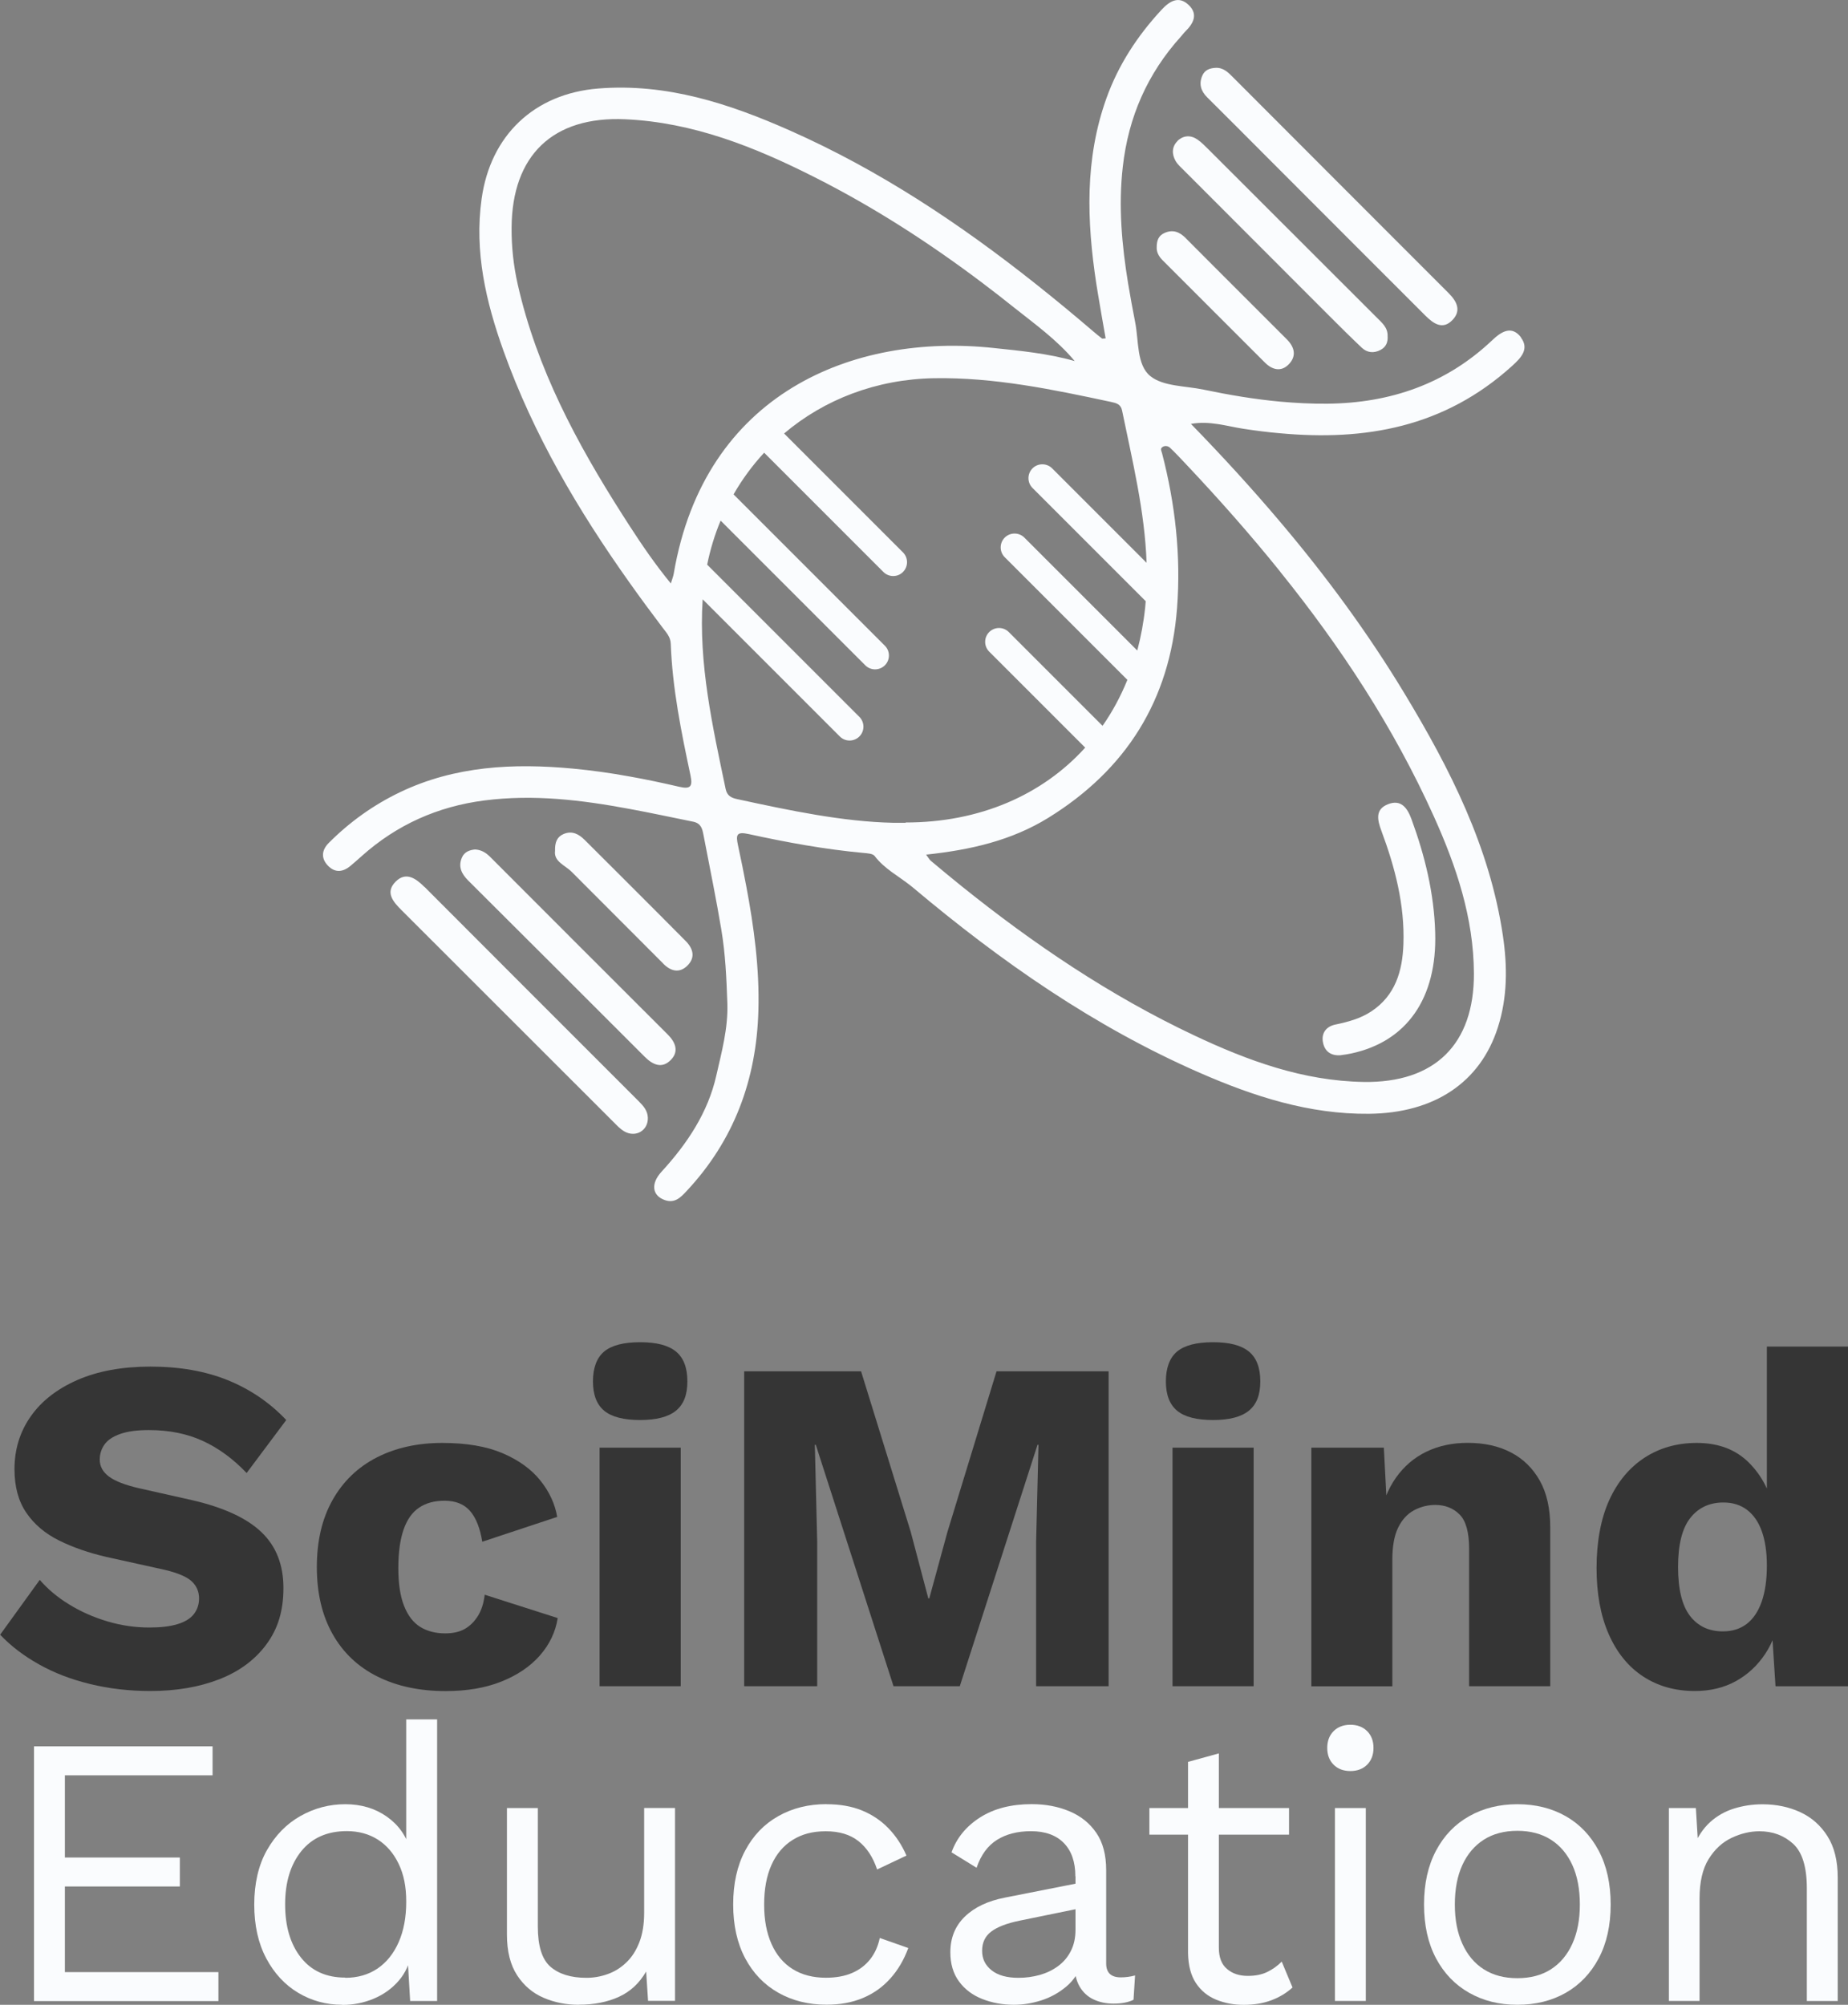<?xml version="1.0" encoding="UTF-8"?>
<svg id="Layer_2" xmlns="http://www.w3.org/2000/svg" viewBox="0 0 250.11 271.29">
  <rect x="0" y="0" width="250.11" height="271.29" fill="#808080" stroke="none"/>
  <defs>
    <style>
      .cls-1 {
        fill: #fafcfe;
      }

      .cls-2 {
        fill: #353535;
      }
    </style>
  </defs>
  <g id="Layer_1-2" data-name="Layer_1">
    <g>
      <g>
        <path class="cls-1" d="M205.86,45.66c-1.26-1.66-2.66-.8-3.88.36-6.26,5.94-13.83,8.53-22.35,8.61-2.13.02-4.25-.09-6.36-.28-3.49-.32-6.95-.91-10.4-1.63-2.46-.51-5.45-.42-7.19-1.83-1.86-1.51-1.55-4.75-2.04-7.25-.34-1.76-.67-3.51-.96-5.27-.85-5.21-1.33-10.46-.72-15.81.76-6.73,3.33-12.59,7.86-17.61.21-.22.38-.48.6-.69,1.09-1.07,1.76-2.32.48-3.56-1.39-1.36-2.66-.5-3.72.65-3.24,3.5-5.81,7.42-7.43,11.93-2.96,8.25-2.66,16.65-1.38,25.09.07.43.14.86.21,1.29.33,2.04.7,4.07,1.06,6.13-.34.02-.43.06-.48.03-.42-.33-.83-.65-1.23-1-2.57-2.2-5.18-4.36-7.82-6.45-10.24-8.12-21.08-15.33-33.14-20.68-8.27-3.67-16.77-6.46-26.02-5.71-8.64.7-14.58,6.33-15.77,14.94-1,7.15.59,13.94,2.97,20.58,4.07,11.36,10.12,21.59,17.04,31.33,1.46,2.06,2.96,4.09,4.49,6.11.5.66,1.07,1.24,1.1,2.18.22,6.03,1.42,11.92,2.67,17.8.32,1.52,0,1.9-1.52,1.55-2.24-.52-4.49-1-6.75-1.4-2.53-.46-5.07-.82-7.63-1.06-8.05-.75-15.97-.38-23.45,3.21-3.6,1.73-6.8,4.03-9.62,6.86-.93.94-1.07,2.04-.11,3.05.95,1,2.02.91,3.05.05.53-.44,1.04-.89,1.55-1.35,4.74-4.23,10.28-6.7,16.57-7.51,6.68-.86,13.18-.06,19.64,1.14,2.88.53,5.74,1.15,8.62,1.73,1.09.22,1.25.97,1.41,1.8.44,2.3.9,4.59,1.34,6.89.38,1.97.74,3.93,1.07,5.9.56,3.3.7,6.65.82,10,.11,3.36-.77,6.57-1.49,9.74-1.12,5.02-3.95,9.26-7.43,13.05-1.48,1.62-1.25,3.22.44,3.82,1.34.48,2.14-.33,2.94-1.19,6.44-6.87,9.48-15.09,9.74-24.44.16-5.72-.6-11.33-1.65-16.89-.34-1.83-.72-3.66-1.11-5.48-.3-1.42-.22-1.89,1.46-1.52,5.13,1.12,10.29,2.07,15.53,2.55.52.05,1.24.08,1.5.41,1.32,1.74,3.24,2.72,4.9,4.04.11.08.21.17.32.26,11.87,9.98,24.51,18.81,38.8,25.05,7.3,3.19,14.8,5.62,22.89,5.54,8.86-.09,15.07-4.26,17.44-11.69,1.31-4.08,1.3-8.25.68-12.43-1.78-11.99-7.15-22.55-13.31-32.75-4.97-8.23-10.64-15.92-16.84-23.24-3.84-4.54-7.87-8.94-12.07-13.25,2.56-.45,4.82.31,7.09.66,1.68.26,3.34.47,4.99.61,11.44,1.05,22.19-.76,31.42-9.14,1.17-1.06,2.33-2.28,1.16-3.81ZM90.78,78.94c-2.1-2.56-3.87-5.15-5.56-7.76-.33-.5-.65-1.01-.97-1.51-6.2-9.72-11.61-19.81-14.18-31.18-.57-2.53-.85-5.09-.83-7.69.06-9.79,5.59-15.1,15.38-14.66,9.18.41,17.5,3.74,25.55,7.8,8.1,4.08,15.69,8.98,22.9,14.43,1.38,1.04,2.74,2.1,4.09,3.18,2.86,2.28,5.88,4.42,8.29,7.31-3.64-1.04-7.37-1.39-10.98-1.77-18.96-2.03-39.14,6.09-43.29,30.56-.06.36-.21.7-.39,1.31ZM122.57,111.34h-1.73c-6.77-.15-13.92-1.65-21.06-3.2-.8-.17-1.37-.44-1.57-1.37-1.77-8.47-3.68-16.93-3.11-25.67l18.56,18.56c.37.37.85.55,1.32.55s.96-.18,1.33-.55c.73-.73.73-1.92,0-2.65l-20.6-20.6c.42-2.08,1.03-4.07,1.82-5.96l19.58,19.58c.37.37.85.55,1.32.55s.96-.18,1.33-.55c.73-.73.73-1.92,0-2.65l-20.48-20.48c1.17-2.04,2.56-3.93,4.14-5.64l16.14,16.14c.37.37.85.55,1.33.55s.96-.18,1.32-.55c.73-.73.73-1.92,0-2.65l-16.09-16.09c5.43-4.6,12.49-7.35,20.32-7.48,8.15-.13,16.03,1.52,23.93,3.21.68.15,1.31.28,1.49,1.15,1.4,6.83,3.08,13.65,3.32,20.62l-12.78-12.78c-.37-.37-.85-.55-1.33-.55s-.96.18-1.33.55c-.73.73-.73,1.92,0,2.65l15.32,15.32c-.02.28-.04.56-.07.84-.21,2.03-.58,3.98-1.07,5.84l-15.28-15.28c-.37-.37-.85-.55-1.33-.55s-.96.18-1.33.55c-.73.73-.73,1.92,0,2.65l16.6,16.6c-.91,2.24-2.03,4.32-3.36,6.22l-12.69-12.69c-.37-.37-.85-.55-1.32-.55s-.96.18-1.33.55c-.73.73-.73,1.92,0,2.65l12.99,12.99c-5.81,6.42-14.31,10.14-24.32,10.13ZM173.28,77.39c8.17,10.14,15.32,21,20.76,33.05,3.05,6.75,5.41,13.76,5.44,21.29.04,9.6-5.31,14.83-14.92,14.68-8.18-.13-15.68-2.87-22.94-6.3-11.41-5.38-21.77-12.39-31.55-20.25-1.38-1.12-2.75-2.24-4.11-3.39-.16-.13-.26-.34-.62-.82,6.03-.64,11.55-1.91,16.52-4.97,10.57-6.53,16.48-15.94,17.44-28.36.55-7.11-.24-14.11-2.03-21-.08-.3-.27-.57.02-.8.34-.26.79-.18,1.05.06.77.73,1.5,1.51,2.23,2.29,4.43,4.7,8.7,9.52,12.72,14.52Z"/>
        <path class="cls-1" d="M57.45,120.03c-1.17-1.17-2.52-2.13-3.92-.71-1.45,1.47-.29,2.74.85,3.88,9.53,9.52,19.06,19.05,28.59,28.57.48.48.96,1.01,1.54,1.34,1.55.88,3.24-.15,3.17-1.88-.04-.91-.57-1.54-1.17-2.14-9.69-9.69-19.38-19.37-29.05-29.07Z"/>
        <path class="cls-1" d="M171.6,21.39c7.1,7.1,14.19,14.22,21.3,21.31,1.08,1.07,2.36,2.03,3.72.56,1.17-1.26.54-2.49-.55-3.58-9.74-9.73-19.46-19.48-29.19-29.22-.65-.65-1.29-1.32-2.33-1.28-.8.03-1.51.28-1.84,1.08-.47,1.11-.18,2.06.66,2.9,2.75,2.73,5.49,5.48,8.23,8.23Z"/>
        <path class="cls-1" d="M159.39,19.06c-.8.77-.82,1.79-.28,2.73.3.51.78.92,1.21,1.35,6.55,6.56,13.1,13.12,19.65,19.67,1.43,1.43,2.86,2.85,4.33,4.24.73.69,1.63.78,2.53.31.77-.4,1.03-1.07.97-1.9.03-1.13-.75-1.77-1.45-2.47-7.58-7.57-15.15-15.15-22.74-22.72-.48-.48-.97-.98-1.52-1.37-.92-.65-1.92-.6-2.72.16Z"/>
        <path class="cls-1" d="M64.3,114.95c-.74.07-1.46.32-1.79,1.11-.52,1.22-.05,2.18.83,3.07,7.98,7.95,15.95,15.9,23.91,23.87,1.11,1.11,2.36,1.66,3.56.41,1.09-1.13.62-2.36-.43-3.41-8.03-8.01-16.04-16.03-24.05-24.05-.56-.56-1.18-.95-2.04-1Z"/>
        <path class="cls-1" d="M160.49,32.23c-.83-.83-1.72-1.22-2.87-.71-.81.35-1.08,1.01-1.07,1.97-.03.6.26,1.18.77,1.7,4.63,4.62,9.24,9.26,13.87,13.87.98.98,2.18,1.31,3.22.25,1.1-1.12.81-2.34-.27-3.41-1.33-1.32-2.65-2.65-3.98-3.98-3.23-3.23-6.46-6.45-9.67-9.68Z"/>
        <path class="cls-1" d="M89.76,130.4c1,1.01,2.14,1.33,3.21.33,1.14-1.07.92-2.29-.16-3.38-1.18-1.18-2.35-2.37-3.53-3.55-3.38-3.38-6.75-6.76-10.14-10.13-.79-.79-1.7-1.3-2.86-.81-.89.38-1.19,1.11-1.16,2.28-.19,1.46,1.35,1.93,2.26,2.85,4.12,4.14,8.26,8.26,12.38,12.4Z"/>
        <path class="cls-1" d="M181.52,142.78c.45-.05.9-.13,1.35-.22,7.55-1.61,11.64-7.5,11.37-16.37-.15-5.31-1.39-10.38-3.21-15.34-.56-1.53-1.42-2.72-3.18-2.02-1.76.69-1.44,2.12-.89,3.6,1.84,4.94,3.17,10.01,2.98,15.35-.13,3.62-1.09,6.93-4.34,9.08-1.48.98-3.16,1.43-4.89,1.79-1.19.25-1.88,1.12-1.67,2.34.22,1.3,1.12,1.93,2.47,1.8Z"/>
      </g>
      <g>
        <path class="cls-2" d="M20.34,184.93c3.96,0,7.46.61,10.49,1.84,3.03,1.23,5.67,3.02,7.91,5.39l-5.36,7.17c-1.85-1.94-3.84-3.39-5.97-4.36-2.13-.97-4.55-1.45-7.26-1.45-1.59,0-2.88.17-3.87.52-.99.35-1.7.82-2.13,1.42-.43.6-.65,1.29-.65,2.07,0,.9.42,1.67,1.26,2.29.84.62,2.21,1.15,4.1,1.58l7.17,1.61c4.26.99,7.38,2.43,9.36,4.33,1.98,1.89,2.97,4.41,2.97,7.55s-.77,5.56-2.32,7.65c-1.55,2.09-3.68,3.66-6.39,4.71-2.71,1.05-5.81,1.58-9.3,1.58-2.84,0-5.55-.31-8.13-.94-2.58-.62-4.91-1.52-6.97-2.68-2.07-1.16-3.81-2.5-5.23-4l5.36-7.42c1.08,1.25,2.4,2.36,3.97,3.32,1.57.97,3.29,1.73,5.16,2.29,1.87.56,3.78.84,5.71.84,1.51,0,2.77-.15,3.78-.45,1.01-.3,1.75-.75,2.23-1.36.47-.6.71-1.31.71-2.13,0-.9-.32-1.67-.97-2.29-.65-.62-1.87-1.15-3.68-1.58l-7.88-1.74c-2.41-.56-4.55-1.3-6.42-2.23-1.87-.93-3.35-2.17-4.42-3.74-1.08-1.57-1.61-3.54-1.61-5.91,0-2.67.73-5.05,2.19-7.13,1.46-2.09,3.57-3.73,6.33-4.94,2.75-1.2,6.05-1.81,9.88-1.81Z"/>
        <path class="cls-2" d="M59.85,195.26c3.27,0,5.99.46,8.17,1.39,2.17.93,3.87,2.15,5.1,3.68,1.23,1.53,1.99,3.17,2.29,4.94l-10.14,3.36c-.3-1.85-.85-3.24-1.65-4.16-.8-.92-1.95-1.39-3.45-1.39-1.38,0-2.53.31-3.45.94-.93.62-1.63,1.61-2.1,2.97-.47,1.36-.71,3.09-.71,5.2s.26,3.82.78,5.13c.52,1.31,1.25,2.26,2.19,2.84.95.58,2.07.87,3.36.87,1.08,0,1.97-.2,2.68-.61.71-.41,1.3-1,1.78-1.78.47-.77.77-1.72.9-2.84l9.88,3.16c-.3,1.89-1.11,3.58-2.42,5.07-1.31,1.49-3.05,2.66-5.2,3.52-2.15.86-4.67,1.29-7.55,1.29-3.53,0-6.61-.66-9.23-1.97-2.63-1.31-4.65-3.23-6.07-5.75-1.42-2.52-2.13-5.54-2.13-9.07s.71-6.55,2.13-9.07c1.42-2.52,3.41-4.43,5.97-5.75,2.56-1.31,5.52-1.97,8.88-1.97Z"/>
        <path class="cls-2" d="M86.64,192.16c-2.24,0-3.86-.42-4.87-1.26-1.01-.84-1.52-2.16-1.52-3.97s.51-3.2,1.52-4.04c1.01-.84,2.64-1.26,4.87-1.26s3.81.42,4.84,1.26,1.55,2.18,1.55,4.04-.52,3.13-1.55,3.97c-1.03.84-2.65,1.26-4.84,1.26ZM92.13,195.9v32.28h-10.98v-32.28h10.98Z"/>
        <path class="cls-2" d="M150.04,185.57v42.61h-9.81v-19.56l.32-13.11h-.13l-10.52,32.67h-8.97l-10.52-32.67h-.13l.32,13.11v19.56h-9.88v-42.61h15.82l6.71,21.69,2.39,9.04h.13l2.45-8.97,6.65-21.76h15.17Z"/>
        <path class="cls-2" d="M164.18,192.16c-2.24,0-3.86-.42-4.87-1.26-1.01-.84-1.52-2.16-1.52-3.97s.51-3.2,1.52-4.04c1.01-.84,2.64-1.26,4.87-1.26s3.81.42,4.84,1.26,1.55,2.18,1.55,4.04-.52,3.13-1.55,3.97c-1.03.84-2.65,1.26-4.84,1.26ZM169.67,195.9v32.28h-10.98v-32.28h10.98Z"/>
        <path class="cls-2" d="M177.48,228.18v-32.28h9.81l.58,11.1-1.23-1.23c.43-2.32,1.19-4.26,2.29-5.81,1.1-1.55,2.47-2.72,4.13-3.52,1.66-.8,3.52-1.19,5.58-1.19,2.24,0,4.19.43,5.84,1.29,1.66.86,2.96,2.13,3.91,3.81.95,1.68,1.42,3.79,1.42,6.33v21.5h-10.98v-18.59c0-2.24-.43-3.79-1.29-4.65-.86-.86-1.96-1.29-3.29-1.29-1.03,0-2,.25-2.91.74-.9.5-1.61,1.28-2.13,2.36-.52,1.08-.77,2.52-.77,4.33v17.11h-10.98Z"/>
        <path class="cls-2" d="M229.38,228.83c-2.67,0-5-.66-7-1.97-2-1.31-3.55-3.22-4.65-5.71-1.1-2.5-1.65-5.49-1.65-8.97s.57-6.67,1.71-9.17c1.14-2.5,2.73-4.41,4.78-5.75,2.04-1.33,4.4-2,7.07-2,2.93,0,5.28.89,7.07,2.68,1.79,1.79,2.94,4.06,3.45,6.81l-1.03,1.36v-23.89h10.98v45.97h-9.81l-.71-10.98,1.29.97c-.26,2.15-.91,4.03-1.97,5.62-1.06,1.59-2.39,2.83-4,3.71-1.61.88-3.45,1.32-5.52,1.32ZM233.19,220.76c1.25,0,2.31-.33,3.2-1,.88-.67,1.56-1.67,2.03-3,.47-1.33.71-2.97.71-4.91,0-1.81-.23-3.35-.68-4.62-.45-1.27-1.12-2.24-2-2.91-.88-.67-1.95-1-3.2-1-1.89,0-3.39.7-4.49,2.1-1.1,1.4-1.65,3.61-1.65,6.62s.54,5.22,1.61,6.62c1.08,1.4,2.56,2.1,4.46,2.1Z"/>
        <g>
          <path class="cls-1" d="M4.6,270.77v-34.45h24.17v3.92H8.78v11.12h15.56v3.92h-15.56v11.59h20.78v3.92H4.6Z"/>
          <path class="cls-1" d="M46.31,271.29c-2.16,0-4.14-.54-5.95-1.62-1.81-1.08-3.25-2.64-4.33-4.67-1.08-2.04-1.62-4.46-1.62-7.28s.57-5.34,1.72-7.36c1.15-2.02,2.66-3.56,4.54-4.62,1.88-1.06,3.9-1.59,6.06-1.59s4.03.56,5.61,1.67c1.58,1.11,2.64,2.59,3.16,4.44l-.52.37v-17.96h4.18v38.11h-3.65l-.37-6.32.57-.31c-.24,1.53-.83,2.83-1.75,3.89-.92,1.06-2.05,1.87-3.39,2.43-1.34.56-2.76.84-4.25.84ZM46.73,267.64c1.67,0,3.12-.42,4.36-1.25,1.23-.84,2.19-2.03,2.87-3.58.68-1.55,1.02-3.37,1.02-5.46s-.34-3.69-1.02-5.12c-.68-1.43-1.62-2.52-2.82-3.29-1.2-.76-2.6-1.15-4.2-1.15-2.65,0-4.7.91-6.16,2.71-1.46,1.81-2.19,4.21-2.19,7.2s.71,5.39,2.14,7.2c1.43,1.81,3.43,2.71,6,2.71Z"/>
          <path class="cls-1" d="M78.31,271.29c-1.67,0-3.25-.31-4.72-.94-1.48-.63-2.68-1.64-3.6-3.05-.92-1.41-1.38-3.24-1.38-5.51v-17.12h4.18v16.03c0,2.65.57,4.46,1.72,5.45,1.15.99,2.77,1.49,4.85,1.49.97,0,1.93-.16,2.87-.5.94-.33,1.78-.85,2.53-1.57.75-.71,1.34-1.63,1.77-2.74.43-1.11.65-2.44.65-3.97v-14.2h4.18v26.1h-3.65l-.26-3.97c-.91,1.57-2.13,2.71-3.68,3.42-1.55.71-3.37,1.07-5.45,1.07Z"/>
          <path class="cls-1" d="M111.87,244.15c1.81,0,3.4.28,4.78.84,1.37.56,2.57,1.36,3.58,2.4,1.01,1.04,1.83,2.28,2.45,3.71l-3.97,1.88c-.56-1.67-1.4-2.95-2.53-3.84-1.13-.89-2.6-1.33-4.41-1.33s-3.24.39-4.49,1.17c-1.25.78-2.21,1.91-2.87,3.39-.66,1.48-.99,3.26-.99,5.35s.33,3.83.99,5.32c.66,1.5,1.62,2.64,2.87,3.42,1.25.78,2.75,1.17,4.49,1.17,1.36,0,2.53-.21,3.52-.63.99-.42,1.81-1.03,2.45-1.83.64-.8,1.09-1.77,1.33-2.92l3.86,1.36c-.59,1.6-1.4,2.98-2.43,4.12-1.03,1.15-2.26,2.03-3.71,2.64-1.44.61-3.09.91-4.93.91-2.44,0-4.61-.54-6.52-1.62-1.91-1.08-3.41-2.64-4.49-4.67-1.08-2.04-1.62-4.46-1.62-7.28s.54-5.25,1.62-7.28c1.08-2.04,2.57-3.59,4.49-4.67,1.91-1.08,4.09-1.62,6.52-1.62Z"/>
          <path class="cls-1" d="M145.54,253.91c0-1.95-.52-3.45-1.57-4.52-1.04-1.06-2.52-1.59-4.44-1.59-1.81,0-3.34.39-4.59,1.17-1.25.78-2.18,2.04-2.77,3.78l-3.39-2.09c.7-1.95,1.98-3.52,3.86-4.72,1.88-1.2,4.21-1.8,6.99-1.8,1.88,0,3.58.32,5.12.97,1.53.64,2.74,1.62,3.63,2.92.89,1.3,1.33,2.98,1.33,5.04v12.63c0,1.25.66,1.88,1.98,1.88.66,0,1.3-.09,1.93-.26l-.21,3.29c-.7.35-1.6.52-2.71.52-1.01,0-1.91-.19-2.71-.57-.8-.38-1.43-.97-1.88-1.75-.45-.78-.68-1.77-.68-2.95v-.52l1.04.16c-.42,1.36-1.13,2.46-2.14,3.31-1.01.85-2.14,1.48-3.39,1.88-1.25.4-2.49.6-3.71.6-1.53,0-2.96-.26-4.28-.78-1.32-.52-2.38-1.31-3.16-2.38-.78-1.06-1.17-2.38-1.17-3.94,0-1.95.65-3.56,1.96-4.83,1.31-1.27,3.12-2.13,5.46-2.58l10.34-2.04v3.45l-8.4,1.72c-1.71.35-2.98.84-3.81,1.46-.84.63-1.25,1.5-1.25,2.61s.43,1.96,1.28,2.64c.85.68,2.06,1.02,3.63,1.02,1.01,0,1.97-.13,2.9-.39.92-.26,1.75-.66,2.48-1.2.73-.54,1.31-1.22,1.72-2.04.42-.82.63-1.78.63-2.9v-7.2Z"/>
          <path class="cls-1" d="M174.46,244.67v3.6h-18.9v-3.6h18.9ZM164.96,237.26v26.31c0,1.29.36,2.24,1.1,2.87.73.63,1.67.94,2.82.94,1.01,0,1.88-.17,2.61-.52.73-.35,1.39-.82,1.98-1.41l1.46,3.5c-.8.73-1.75,1.31-2.84,1.72-1.1.42-2.36.63-3.78.63-1.32,0-2.56-.23-3.71-.7-1.15-.47-2.06-1.22-2.74-2.24-.68-1.03-1.04-2.38-1.07-4.05v-25.89l4.18-1.15Z"/>
          <path class="cls-1" d="M182.76,239.66c-.94,0-1.7-.29-2.27-.86-.57-.57-.86-1.33-.86-2.27s.29-1.7.86-2.27c.57-.57,1.33-.86,2.27-.86s1.7.29,2.27.86.86,1.33.86,2.27-.29,1.7-.86,2.27c-.57.57-1.33.86-2.27.86ZM184.85,244.67v26.1h-4.18v-26.1h4.18Z"/>
          <path class="cls-1" d="M205.36,244.15c2.47,0,4.65.54,6.55,1.62,1.9,1.08,3.38,2.64,4.46,4.67,1.08,2.04,1.62,4.46,1.62,7.28s-.54,5.25-1.62,7.28c-1.08,2.04-2.57,3.59-4.46,4.67-1.9,1.08-4.08,1.62-6.55,1.62s-4.61-.54-6.52-1.62c-1.91-1.08-3.41-2.64-4.49-4.67-1.08-2.04-1.62-4.46-1.62-7.28s.54-5.25,1.62-7.28c1.08-2.04,2.57-3.59,4.49-4.67,1.91-1.08,4.09-1.62,6.52-1.62ZM205.36,247.75c-1.77,0-3.29.4-4.54,1.2-1.25.8-2.22,1.94-2.9,3.42-.68,1.48-1.02,3.26-1.02,5.35s.34,3.83,1.02,5.32c.68,1.5,1.64,2.65,2.9,3.45,1.25.8,2.77,1.2,4.54,1.2s3.29-.4,4.54-1.2c1.25-.8,2.22-1.95,2.9-3.45.68-1.5,1.02-3.27,1.02-5.32s-.34-3.87-1.02-5.35c-.68-1.48-1.64-2.62-2.9-3.42-1.25-.8-2.77-1.2-4.54-1.2Z"/>
          <path class="cls-1" d="M225.87,270.77v-26.1h3.65l.36,5.85-.68-.57c.56-1.39,1.3-2.51,2.24-3.37.94-.85,2.03-1.47,3.26-1.85,1.23-.38,2.51-.57,3.84-.57,1.88,0,3.58.36,5.12,1.07,1.53.71,2.76,1.8,3.68,3.26.92,1.46,1.38,3.32,1.38,5.59v16.7h-4.18v-15.24c0-2.89-.62-4.9-1.85-6.03-1.24-1.13-2.76-1.7-4.57-1.7-1.25,0-2.51.3-3.76.89-1.25.59-2.29,1.55-3.11,2.87-.82,1.32-1.23,3.1-1.23,5.32v13.88h-4.18Z"/>
        </g>
      </g>
    </g>
  </g>
</svg>